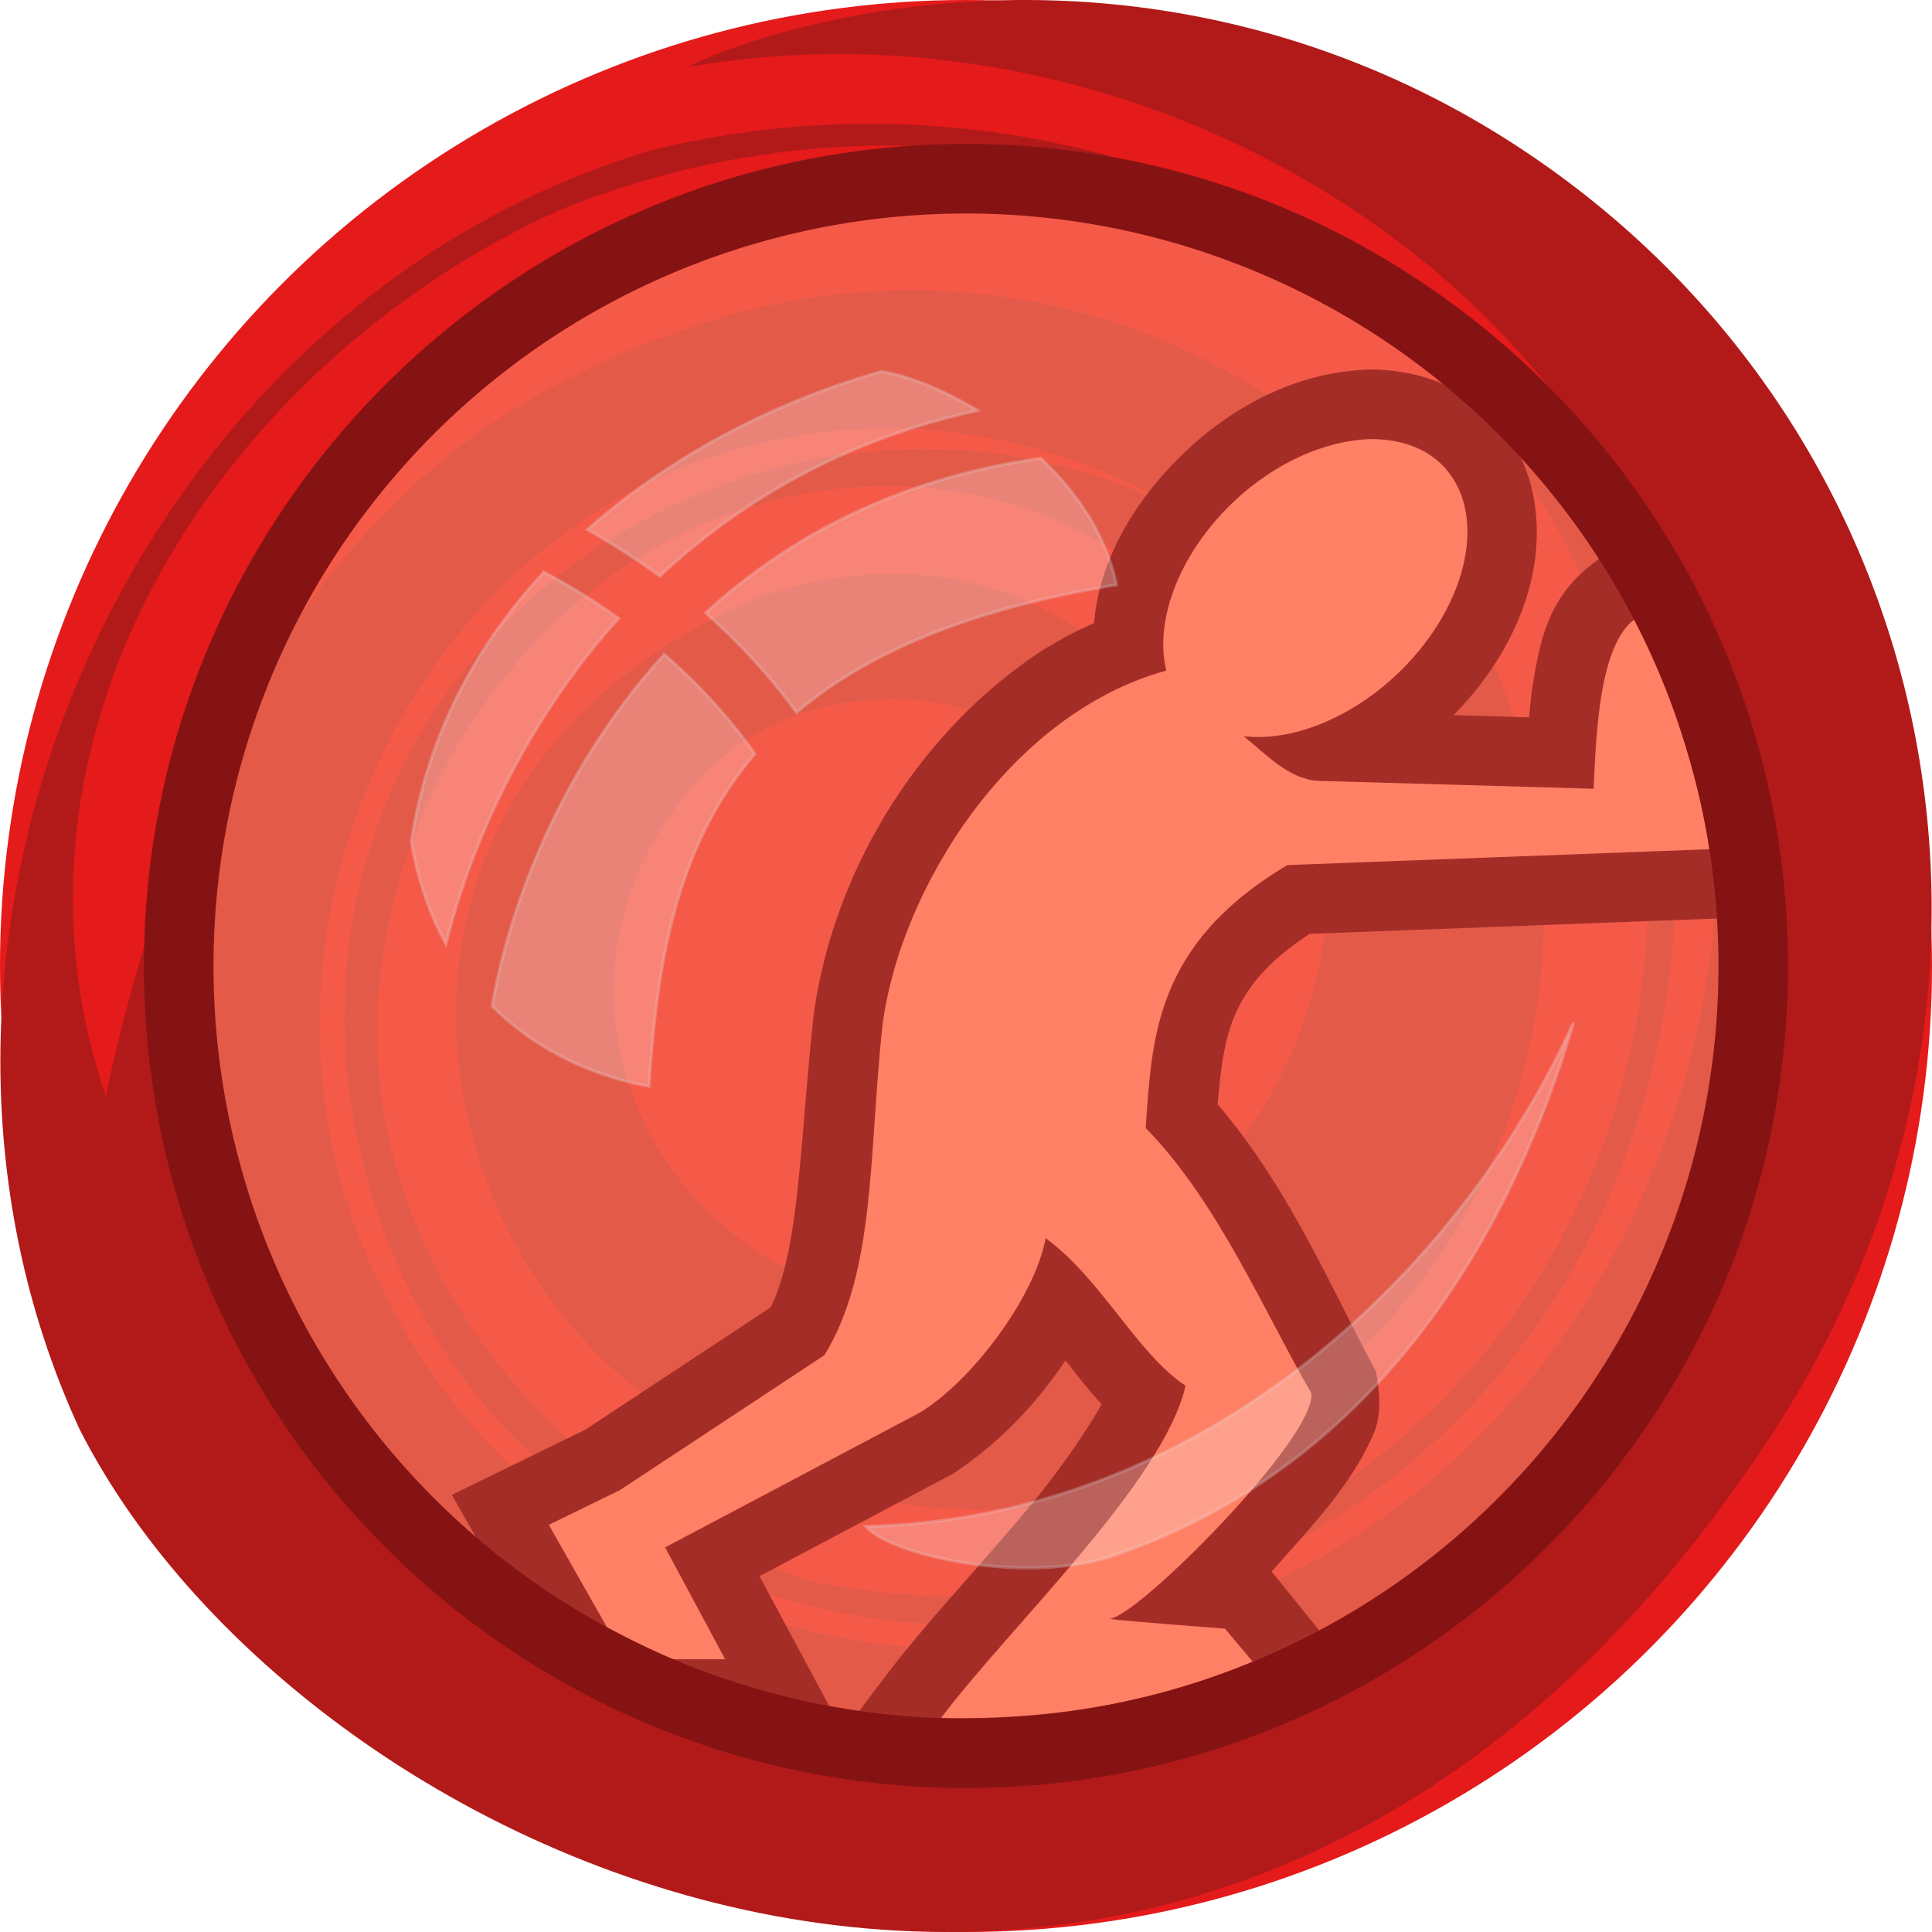 <svg height="500" viewBox="0 0 500 500" width="500" xmlns="http://www.w3.org/2000/svg" xmlns:xlink="http://www.w3.org/1999/xlink"><filter id="a" color-interpolation-filters="sRGB" height="1.024" width="1.025" x="-.012" y="-.012"><feGaussianBlur stdDeviation=".436"/></filter><g transform="translate(0)"><circle cx="-250" cy="250" fill="#e51a1a" r="250" transform="scale(-1 1)"/><path d="m181.339 83.857c97.523-31.847 203.276 26.159 217.127 131.569 10.041 85.897-45.796 162.605-131.113 174.644-76.265 6.65-147.166-45.498-149.446-126.323.167-50.898 30.032-87.975 76.607-108.407 44.001-16.482 90.466-3.009 112.282 39.636 17.953 40.095 3.578 87.313-40.431 103.807-21.987 8.233-51.658-5.553-56.726-31.561 24.482 21.725 69.721 11.744 80.181-21.062 5.246-24.882-11.482-41.523-24.364-55.642-23.212-15.221-63.27-13.167-85.325 12.051-41.518 46.432-18.49 112.524 35.728 131.081 60.665 17.114 118.965-29.64 126.961-92.4 2.764-54.832-40.994-106.195-96.51-114.278-76.22-10.3-138.459 50.849-147.743 124.091-9.32 73.218 47.316 138.68 111.863 158.339 49.053 9.499 98.187 2.071 139.641-27.407 82.907-58.956 100.119-177.972 43.556-260.4-52.712-79.885-158.575-103.987-249.158-67.062-86.705 39.452-149.066 134.549-117.103 229.168 15.779-74.654 50.94-153.594 123.407-187.514 9.287-4.605 19.447-8.723 30.567-12.331zm-160.722 286.076c-52.578-113.825-.384-260.892 113.777-317.644 10.846-5.32 22.212-9.771 34.035-13.361 115.764-28.758 246.04 34.004 263.685 158.897 10.045 85.917-27.72 168.804-107.974 206.832-102.24 46.261-224.799-11.44-234.691-131.25-7.335-123.787 127.307-194.137 222.719-137.241-42.541-27.897-94.218-33.445-140.808-12.99-71.174 32.623-105.081 118.04-80.762 190.631 30.697 88.134 123.573 132.042 212.818 105.598 82.805-25.064 132.163-100.332 140.193-180.05 12.124-145.02-132.238-245.359-265.597-221.974 7.92-4.105 20.599-8.428 35.616-11.745 60.063-13.238 124.634-3.458 179.454 32.49 109.651 71.905 141.095 217.803 65.16 333.599-143.005 218.075-377.312 117.068-437.623-1.794" fill="#b21a1a"/></g><path d="m452.476 250a202.476 202.476 0 0 1 -202.476 202.476 202.476 202.476 0 0 1 -202.476-202.476 202.476 202.476 0 0 1 202.476-202.476 202.476 202.476 0 0 1 202.476 202.476z" fill="#ff8066" opacity=".5" stroke-width="36"/><path d="m354.668 95.621-.367.012c-17.342.547-33.5 8.352-46.49 20.293l-.006.006-.006.006c-13.563 12.491-23.202 28.374-24.672 45.314-3.747 1.644-7.389 3.452-13.342 7.049-35.145 23.126-54.964 61.193-59.273 94.928l-.023.186-.021.186c-3.532 33.084-3.586 59.506-11.008 74.73l-47.951 31.643-34.574 16.895 15.602 27.479a202.476 202.476 0 0 0 74.887 33.074h10.346l-21.211-39.51 50.113-26.523c12.667-8.526 21.575-18.231 29.076-29.307 2.857 3.633 5.831 7.515 9.357 11.334-4.167 7.335-10.93 17.235-19.15 27.082-12.377 14.827-26.695 29.902-36.795 43.307l-11.885 15.76a202.476 202.476 0 0 0 32.727 2.912 202.476 202.476 0 0 0 96.027-24.803l-16.91-20.967c9.431-10.746 19.104-20.703 24.926-32.582 1.839-3.794 4.226-7.686 2.033-19.266-11.263-20.713-22.215-47.152-40.943-69.057.701-8.358 1.573-15.881 4.061-22.09 2.932-7.319 7.965-14.303 19.76-22.033l113.084-4.256a202.476 202.476 0 0 0 -32.164-97.51l-8.02 6.23c-11.183 8.691-13.183 19.679-14.928 29.486-.601 3.381-.884 6.694-1.217 10.012l-19.521-.561c9.87-10.078 16.856-21.765 19.918-34.201 3.402-13.816 1.87-29.814-8.561-41.586-8.071-9.109-20.381-13.557-32.51-13.668z" fill="#861313"/><path d="m339.377 360.526c-12.148-20.803-24.027-49.311-42.877-68.608 1.661-22.927 2.07-47.461 36.675-68.036l109.206-4.109c-2.636-21.01-15.04-54.223-19.482-59.416-8.732 6.786-9.785 27.759-10.465 43.773l-71.517-2.055c-7.601-.567-13.449-7.061-19.035-11.54 12.24 1.4 27.018-4.419 38.896-15.322 18.606-17.102 24.557-41.271 13.293-53.984-4.316-4.871-10.773-7.529-19.203-7.606-12.038.38-24.596 6.105-34.877 15.555-14.197 13.074-21.459 30.825-18.15 44.37-40.5 11.115-68.935 56.415-73.476 91.962-3.571 33.449-1.731 63.606-15.019 85.221l-52.895 34.905-18.412 8.997 15.057 26.52c3.405 1.849 8.827 4.576 16.459 8.267h14.117l-15.543-28.953 65.615-34.716c13.228-7.74 29.979-29.698 32.873-45.315 14.532 10.688 23.619 29.842 36.204 38.192-5.724 24.916-45.317 62.154-63.288 86.006 31.092.547 57.615-4.788 80.671-14.585l-7.184-8.555s-25.637-1.914-29.903-2.53c7.329-.429 53.693-47.103 52.257-58.437z" fill="#ff8066" stroke-width="36"/><path d="m452.476 250a202.476 202.476 0 0 1 -202.476 202.476 202.476 202.476 0 0 1 -202.476-202.476 202.476 202.476 0 0 1 202.476-202.476 202.476 202.476 0 0 1 202.476 202.476z" fill="#ff8066" opacity=".25" stroke-width="36"/><path d="m250 37.258c-117.281 0-212.742 95.461-212.742 212.742 0 117.281 95.461 212.742 212.742 212.742s212.742-95.461 212.742-212.742-95.461-212.742-212.742-212.742zm0 18a194.743 194.743 0 0 1 194.742 194.742 194.743 194.743 0 0 1 -194.742 194.742 194.743 194.743 0 0 1 -194.742-194.742 194.743 194.743 0 0 1 194.742-194.742z" fill="#861313"/><path d="m261.743 74.454c-8.229 2.32-16.96 6.646-24.077 12.943 2.011 1.138 3.995 2.408 5.927 3.81 6.641-6.218 15.24-11.208 26.009-13.563-2.937-1.775-5.821-2.879-7.858-3.191zm13.044 7.104c-11.695 1.659-20.664 6.448-27.437 12.666 2.725 2.408 5.239 5.133 7.435 8.149 5.609-4.763 13.891-8.44 26.194-10.451-.82-4.075-3.254-7.594-6.191-10.364zm-40.693 9.332c-5.503 5.927-9.546 13.309-10.861 22.066.558 3.254 1.55 6.006 2.834 8.361 1.783-7.117 5.223-15.134 10.726-22.49 1.058-1.429 2.196-2.805 3.413-4.154-1.984-1.455-4.048-2.699-6.112-3.784zm9.869 6.747c-1.217 1.296-2.328 2.646-3.36 4.048-6.112 8.176-9.499 17.436-10.742 24.739 3.889 3.889 8.731 5.821 12.832 6.562.661-9.975 2.17-19.632 8.678-27.226-2.143-3.016-4.657-5.741-7.408-8.123zm74.454 30.136c-8.625 19.209-29.395 40.587-57.944 41.275 2.143 2.408 13.176 4.789 20.241 2.381 24.712-8.414 34.158-31.565 37.703-43.656z" fill="#fff" filter="url(#a)" opacity=".5" stroke="#e5f9ff" stroke-width=".253" transform="matrix(3.16 0 0 3.16 -598.984 -139.124)"/></svg>